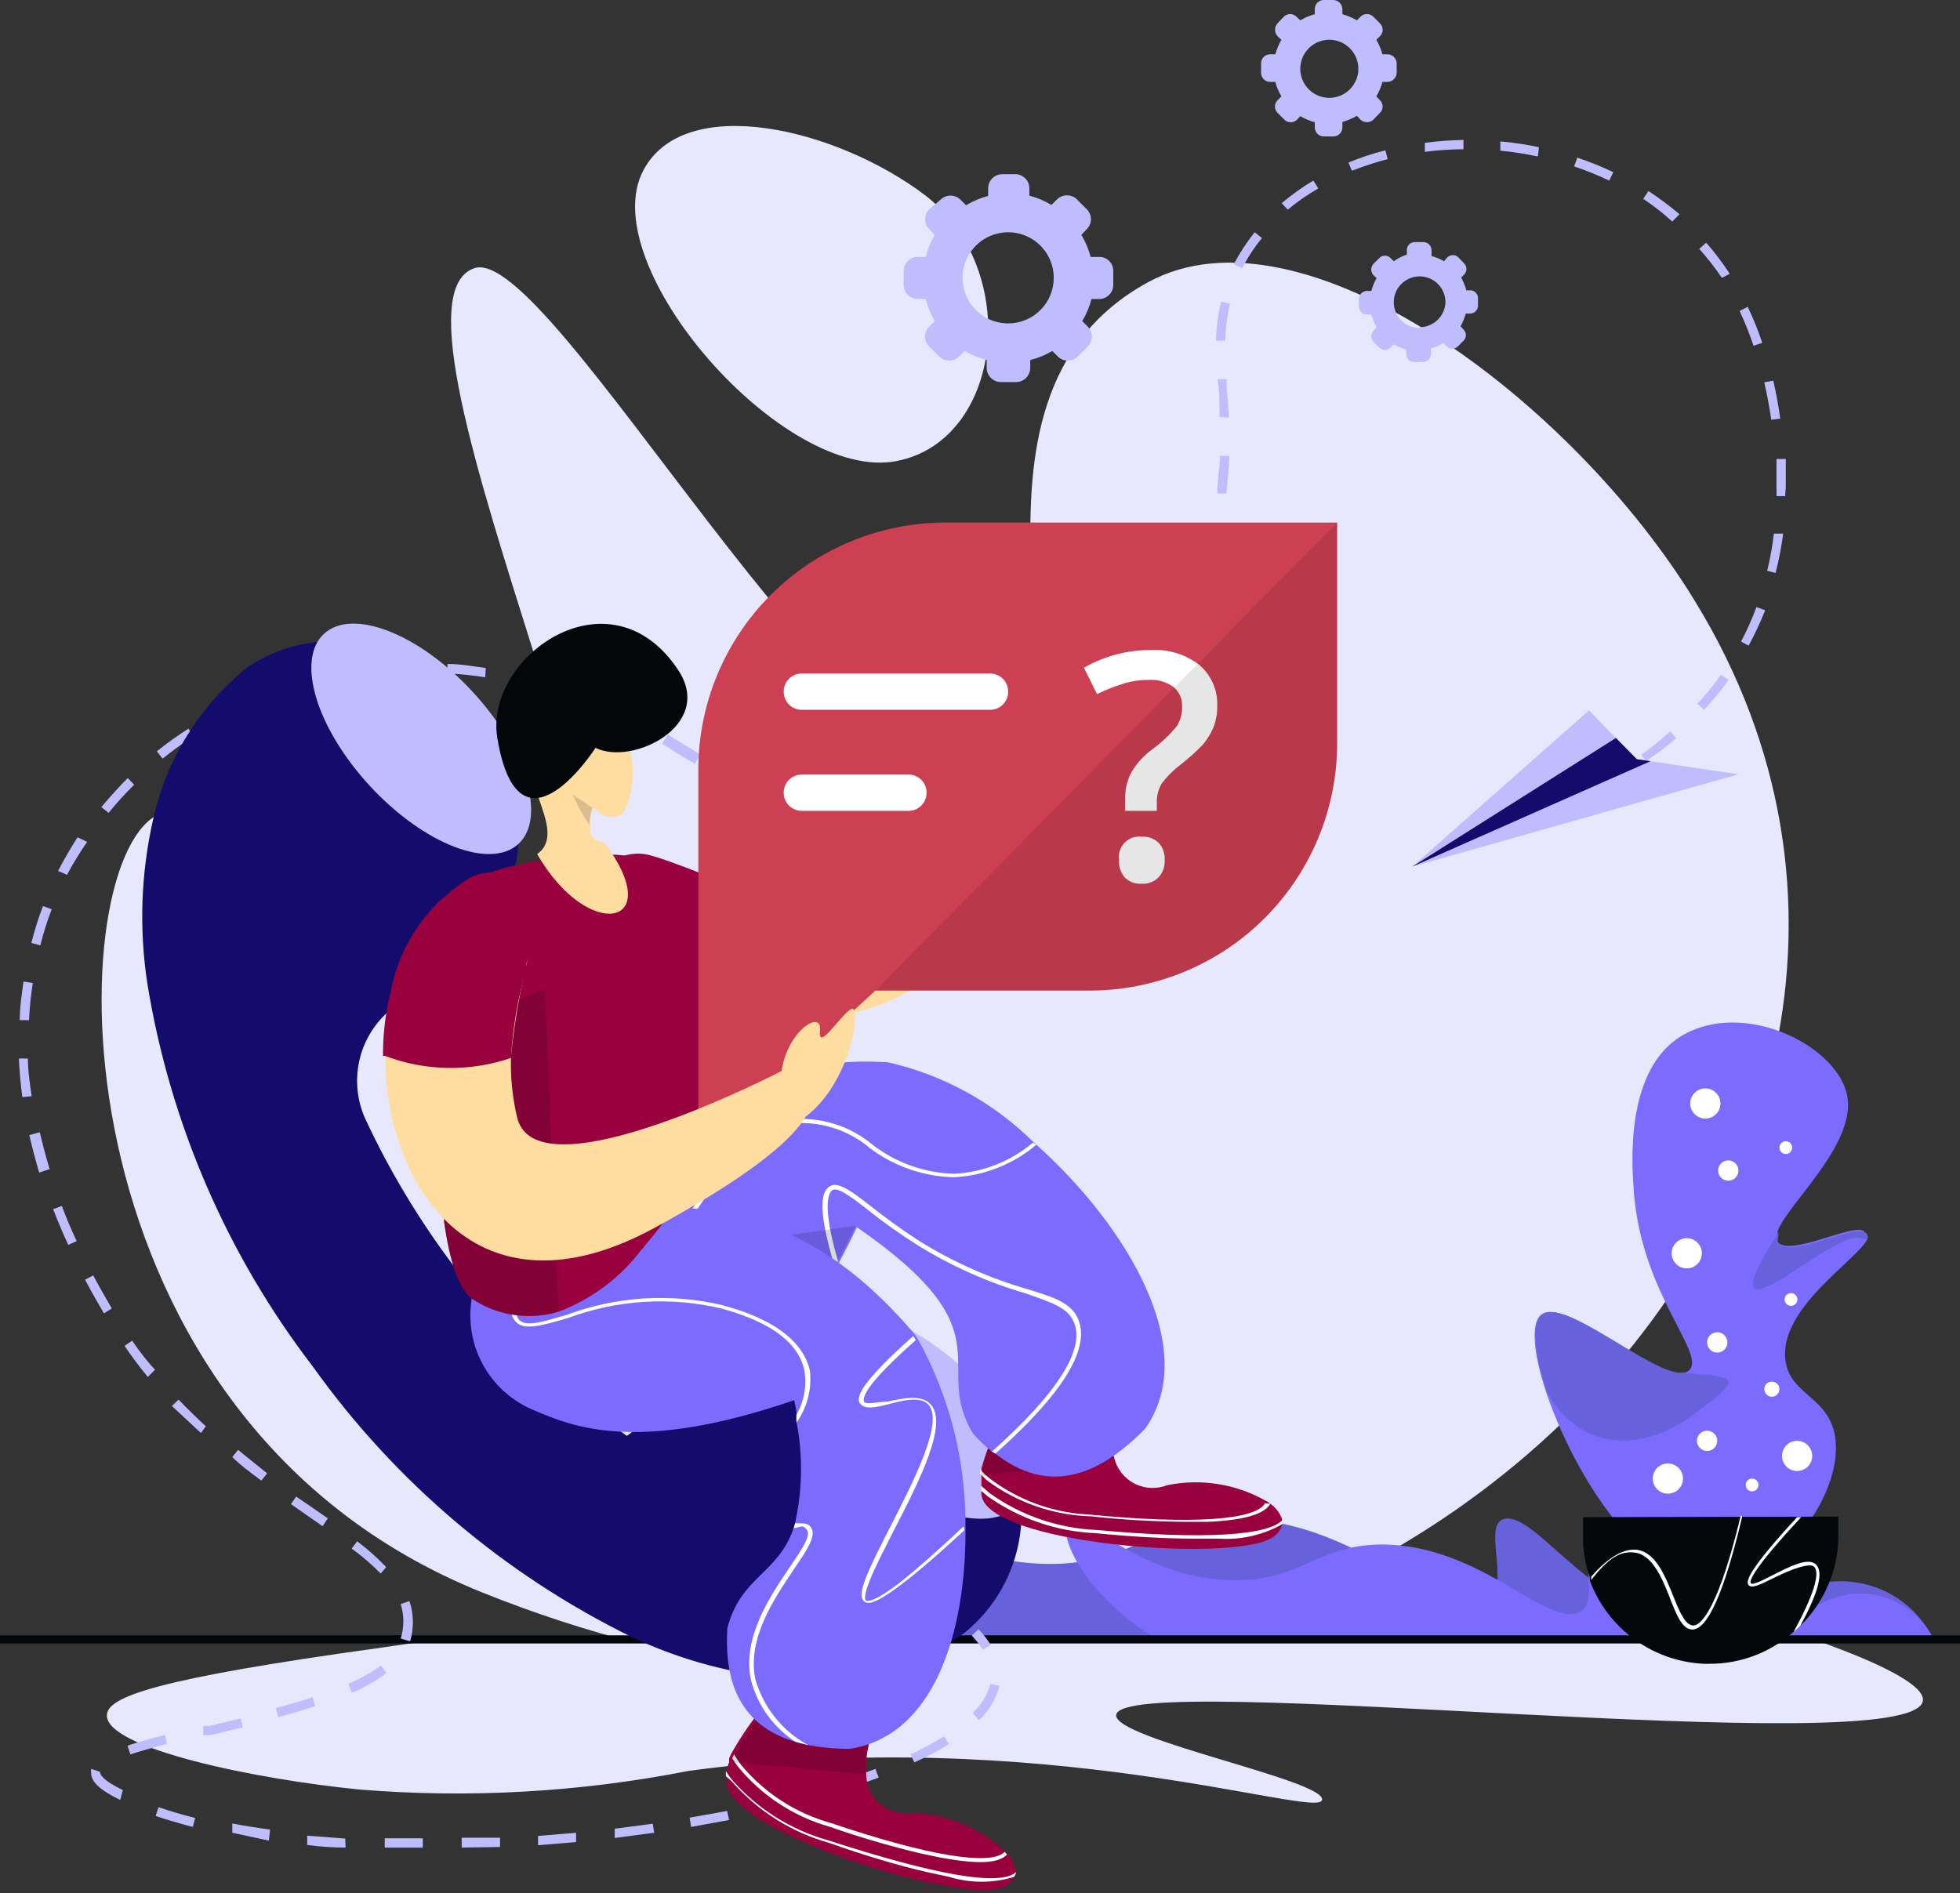 <svg width="500" height="483" viewBox="0 0 500 483" fill="none" xmlns="http://www.w3.org/2000/svg">
<rect x="0" y="0" width="500" height="483" fill="#333333" stroke="none"/>
<g clip-path="url(#clip0)">
<path d="M122.963 406.296C13.185 362.148 14.815 221.555 40 208C65.185 194.444 124.148 286.889 151.111 272.148C181.556 255.407 91.852 78.518 120.963 68.444C140.222 61.704 217.259 206 253.259 195.63C282.148 187.407 236.963 102.518 292.889 72C332.222 50.518 401.334 102.296 432.445 153.481C523.63 302.296 338.889 493.111 122.963 406.296Z" fill="#E7E8FE"/>
<path d="M493.111 418.37H242.519L241.186 417.482C215.186 400.667 209.852 380.444 214.667 379.185C219.482 377.926 238.667 399.185 268.074 399.037C289.26 399.037 294.223 387.63 314.889 387.482C345.852 387.482 366.074 412.296 377.482 409.704C387.26 407.704 377.111 388.296 384.074 387.482C392.593 386.296 407.408 413.333 432.889 413.778C449.778 413.778 457.63 402.222 471.778 403.556C476.177 403.907 480.414 405.369 484.093 407.805C487.772 410.24 490.773 413.57 492.815 417.482C492.947 417.766 493.047 418.064 493.111 418.37Z" fill="#6761DB"/>
<path d="M493.111 418.37H295.185L294.074 417.63C273.481 404.444 269.333 388.519 273.111 387.556C276.889 386.593 292.148 403.333 315.333 403.185C332.074 403.185 336 394.222 352.37 394.074C376.815 394.074 392.814 413.556 401.852 411.704C409.259 410.148 401.852 394.889 407.037 394.074C413.629 393.111 425.555 414.37 445.555 414.741C458.963 414.741 465.185 405.63 476.296 406.667C479.768 406.959 483.112 408.115 486.023 410.03C488.934 411.945 491.319 414.557 492.963 417.63L493.111 418.37Z" fill="#7B6BFF"/>
<path d="M164.074 43.556C151.407 67.778 200 123.333 228.74 117.63C255.629 112.444 260.889 69.333 236.148 49.926C213.555 32.741 174.592 23.407 164.074 43.556Z" fill="#E7E8FE"/>
<path d="M27.26 437.704C27.26 446.148 65.26 454 91.63 456.593C119.715 458.886 147.982 457.291 175.63 451.852C265.63 439.63 336.223 464.296 337.26 459.259C338.297 454.222 283.926 443.704 284.741 437.555C286.371 425.704 487.778 450.074 490.519 434C491.186 430.222 480.371 424.889 468.297 420.37L463.26 418.444H110.667L97.482 420.37C39.482 428.37 27.26 432.963 27.26 437.704Z" fill="#E7E8FE"/>
<path d="M500 417.259H0V419.333H500V417.259Z" fill="#03070A"/>
<path d="M250.741 420.963C249.92 419.666 248.978 418.451 247.926 417.333L249.629 415.704C250.802 416.926 251.845 418.266 252.741 419.704L250.741 420.963Z" fill="#C0BDFF"/>
<path d="M107.333 471.407H98.148V469.037H107.852V471.407H107.333ZM117.778 471.407V468.889C121.037 468.889 124.296 468.889 127.556 468.889V471.259L117.778 471.407ZM88.148 471.407C84.84 471.407 81.58 471.185 78.371 470.741V468.37L88.074 469.111L88.148 471.407ZM137.259 470.815V468.444L146.963 467.63V470L137.259 470.815ZM68.593 469.63L59.259 467.63V465.259C62.296 465.852 65.556 466.37 68.889 466.815L68.593 469.63ZM156.815 468.963V466.593L166.519 465.333L166.889 467.63L156.815 468.963ZM176.296 466.148L175.926 463.778L185.482 462.074L186 464.37L176.296 466.148ZM49.185 466.148C45.852 465.259 42.667 464.37 39.704 463.333L40.445 461.111C43.334 462.074 46.445 463.037 49.778 463.852L49.185 466.148ZM195.556 462.37L195.185 459.259C198.445 458.519 201.63 457.778 204.667 456.963L205.259 459.259C202.222 460.296 199.037 461.037 195.704 461.778L195.556 462.37ZM30.667 459.259C25.778 456.889 23.259 454.741 23.259 452.444C23.189 452.077 23.189 451.7 23.259 451.333L25.482 452.074C25.482 452.667 26.074 454.222 31.334 456.741L30.667 459.259ZM214.815 456.741L214.148 454.444C217.333 453.481 220.445 452.444 223.333 451.333L224.148 453.556C221.185 454.667 218 455.704 214.815 456.741ZM233.259 449.704L232.296 447.63C235.224 446.269 238.069 444.735 240.815 443.037L242.074 445.037C239.219 446.79 236.249 448.349 233.185 449.704H233.259ZM33.259 447.63L32.519 445.407C34.963 444.593 38 443.704 42.074 442.667L42.593 444.963C38.667 446 35.704 446.815 33.259 447.63ZM51.852 442.741V440.37H53.407L61.407 438.444L61.926 440.741L53.926 442.667L51.852 442.741ZM249.556 438.815L248.148 437.037C250.314 435.036 251.879 432.471 252.667 429.63L254.963 430.148C254.11 433.461 252.338 436.465 249.852 438.815H249.556ZM70.963 438.074L70.371 435.778C73.852 434.889 76.889 434 79.704 433.037L80.445 435.333C77.926 436.222 74.815 437.037 71.259 438.074H70.963ZM89.704 431.852L88.889 429.63C91.821 428.39 94.604 426.825 97.185 424.963L98.593 426.889C95.918 428.851 93.036 430.515 90 431.852H89.704ZM104.519 418.741L102.222 418.074C103.117 415.204 103.117 412.129 102.222 409.259L104.445 408.519C105.033 410.235 105.333 412.037 105.333 413.852C105.325 415.479 105.101 417.098 104.667 418.667L104.519 418.741ZM97.111 401.482C94.822 399.158 92.344 397.027 89.704 395.111L91.111 393.259C93.762 395.244 96.24 397.449 98.519 399.852L97.111 401.482ZM82.296 389.407L78.148 386.519L74.222 383.778L75.556 381.852L79.556 384.593L83.63 387.407L82.296 389.407ZM66.667 377.778C63.852 375.704 61.259 373.778 59.259 371.778L60.741 369.926C63.111 371.926 65.63 373.852 68.148 375.926L66.667 377.778ZM51.259 365.63C48.815 363.407 46.445 361.111 43.852 358.741L45.556 357.111C47.778 359.407 50.074 361.704 52.519 363.926L51.259 365.63ZM37.704 351.333C35.63 348.815 33.63 346.148 31.778 343.407L33.704 342.074C35.556 344.741 37.482 347.333 39.556 349.482L37.704 351.333ZM26.519 335.111C24.815 332.222 23.185 329.333 21.704 326.519L23.778 325.407C25.259 328.222 26.889 331.037 28.519 333.852L26.519 335.111ZM17.407 317.63C16 314.593 14.741 311.556 13.556 308.519L15.778 307.704C16.889 310.667 18.148 313.704 19.556 316.667L17.407 317.63ZM10 299.185C9.037 296 8.222 292.815 7.482 289.63L10.148 288.889C10.889 292 11.704 295.185 12.667 298.296L10 299.185ZM5.704 279.926C5.259 276.593 4.963 273.333 4.815 270.074H7.111C7.111 273.259 7.63 276.519 8.074 279.704L5.704 279.926ZM7.408 260.296H5.037C5.037 257.037 5.556 253.704 6 250.444L8.37 250.815C7.865 253.954 7.543 257.12 7.408 260.296ZM10.222 241.185L8 240.593C8.797 237.4 9.786 234.258 10.963 231.185L13.185 232C12.034 234.999 11.069 238.067 10.296 241.185H10.222ZM17.037 223.185L14.815 222.222C16.296 219.333 18 216.444 19.778 213.63L22.222 214.815C20.359 217.504 18.653 220.299 17.111 223.185H17.037ZM233.111 212C229.852 212 226.519 212 223.185 211.333V208.963C226.377 209.401 229.594 209.624 232.815 209.63L233.111 212ZM243.037 211.407V209.037C246.133 208.711 249.203 208.167 252.222 207.407L252.815 209.704C249.617 210.463 246.377 211.032 243.111 211.407H243.037ZM213.408 209.556C210.296 208.815 207.111 207.926 203.926 206.889L204.667 204.667C207.749 205.755 210.89 206.67 214.074 207.407L213.408 209.556ZM27.704 207.407L25.852 205.926C28 203.407 30.222 200.889 32.593 198.519L34.222 200.222C31.913 202.49 29.737 204.889 27.704 207.407ZM262.222 206.519L261.259 204.37C264.189 203.041 267.034 201.532 269.778 199.852L271.037 201.852C268.208 203.498 265.262 204.934 262.222 206.148V206.519ZM402.963 204.37L402 202.222C404.963 200.889 407.852 199.407 410.667 197.852L411.852 199.852C408.815 201.111 405.852 202.667 402.815 204L402.963 204.37ZM194.889 203.778C191.926 202.519 188.889 201.111 185.926 199.63L186.963 197.482C189.926 199.037 192.889 200.37 195.778 201.63L194.889 203.778ZM279.185 196L277.704 194.222C280.186 192.175 282.513 189.946 284.667 187.556L286.445 189.185C284.113 191.486 281.639 193.638 279.037 195.63L279.185 196ZM177.259 194.889C175.037 193.63 172.815 192.296 170.593 190.815L168.889 189.778L170.37 187.407L172.074 188.519L178.667 192.519L177.259 194.889ZM420.148 194.519L418.667 192.593C421.261 190.753 423.736 188.749 426.074 186.593L427.63 188.37C425.189 190.428 422.642 192.357 420 194.148L420.148 194.519ZM41.482 193.556L40 191.704C42.582 189.629 45.277 187.7 48.074 185.926L49.334 187.852C46.593 189.63 44 191.556 41.482 193.556ZM160 184.667C157.111 183.111 154.148 181.778 151.259 180.519L152.148 178.37C155.111 179.63 158.148 181.037 161.111 182.519L160 184.667ZM57.704 183.037L56.667 180.963C59.584 179.455 62.575 178.095 65.63 176.889L66.519 179.037C63.556 180.222 60.593 181.556 57.704 183.037ZM292.593 181.185L290.667 179.778C292.691 177.192 294.57 174.497 296.296 171.704L298.37 172.889C296.296 175.778 294.519 178.519 292.593 181.185ZM434.815 181.185L433.037 179.556C435.176 177.202 437.179 174.729 439.037 172.148L440.963 173.482C439.074 176.127 437.021 178.65 434.815 181.037V181.185ZM142.445 177.259C139.408 176.296 136.222 175.407 133.111 174.667L133.63 172.37C136.815 173.111 140.074 174 143.185 175.037L142.445 177.259ZM75.778 176L75.111 173.778C78.273 172.805 81.489 172.014 84.741 171.407L85.185 173.704C81.926 174.148 78.741 174.963 75.63 175.852L75.778 176ZM123.778 172.815C120.593 172.296 117.333 172 114.148 171.778V169.407C117.408 169.407 120.667 170 123.926 170.444L123.778 172.815ZM94.741 172.222V169.852C98 169.482 101.333 169.259 104.593 169.185V171.556C101.037 171.482 97.852 171.704 94.593 172.074L94.741 172.222ZM446.222 164.815L444.148 163.704C445.651 160.856 446.963 157.911 448.074 154.889L450.296 155.704C449.071 158.798 447.661 161.815 446.074 164.741L446.222 164.815ZM302.667 164.148L300.37 162.963C301.704 160.074 302.963 157.037 304.074 154L306.222 154.741C305.111 158.074 303.704 161.111 302.519 164.074L302.667 164.148ZM453.111 146.222L450.815 145.63C451.581 142.508 452.15 139.341 452.519 136.148H454.889C454.449 139.517 453.806 142.857 452.963 146.148L453.111 146.222ZM309.333 145.556L307.037 144.963C307.852 141.852 308.593 138.667 309.185 135.482L311.556 135.926C311.111 139.111 310 142.296 309.185 145.481L309.333 145.556ZM455.556 126.593H453.185C453.222 125.902 453.222 125.209 453.185 124.519C453.185 122 453.185 119.482 453.185 117.111H455.556C455.556 119.704 455.556 122.37 455.556 124.519C455.482 125.037 455.408 125.926 455.408 126.519L455.556 126.593ZM312.815 125.926H310.519C310.519 122.741 311.111 119.481 311.259 116.296H313.63C313.482 119.481 313.185 122.815 312.815 125.926ZM451.852 107.111C451.408 104 450.815 100.815 450.074 97.556L452.37 97.111C453.111 100.37 453.704 103.63 454.148 106.815L451.852 107.111ZM311.111 106.37C311.111 103.185 311.111 99.926 310.593 96.741H312.889C312.889 100 313.408 103.333 313.482 106.593L311.111 106.37ZM447.333 88.222C446.315 85.195 445.128 82.228 443.778 79.333L445.852 78.296C447.283 81.275 448.52 84.343 449.556 87.481L447.333 88.222ZM312.593 86.889H310.222C310.299 83.546 310.721 80.219 311.482 76.963L313.778 77.481C313.049 80.566 312.651 83.72 312.593 86.889ZM439.259 70.889C437.493 68.299 435.563 65.825 433.482 63.481L435.259 61.926C437.44 64.426 439.445 67.074 441.259 69.852L439.259 70.889ZM316.889 68.445L314.741 67.407C316.256 64.528 318.041 61.8 320.074 59.259L321.926 60.741C319.969 63.116 318.28 65.7 316.889 68.445ZM426.593 56.519C424.279 54.401 421.802 52.469 419.185 50.741L420.519 48.741C423.282 50.548 425.929 52.527 428.445 54.667L426.593 56.519ZM328.519 53.481L326.963 51.852C329.487 49.702 332.188 47.769 335.037 46.074L336.296 48.074C333.553 49.649 330.951 51.458 328.519 53.481ZM410.519 46.074C407.6 44.699 404.608 43.487 401.556 42.444L402.37 40.222C405.504 41.271 408.571 42.508 411.556 43.926L410.519 46.074ZM344.889 43.63L344 41.481C347.05 40.202 350.196 39.161 353.408 38.37L354 40.593C350.911 41.413 347.87 42.402 344.889 43.556V43.63ZM392.296 39.926C389.143 39.246 385.952 38.751 382.741 38.444V36.074C386.051 36.373 389.341 36.867 392.593 37.556L392.296 39.926ZM363.482 38.815V36.444C366.749 36.014 370.038 35.766 373.333 35.704V38.074C370.039 38.1 366.749 38.323 363.482 38.741V38.815Z" fill="#C0BDFF"/>
<path d="M388.593 209.185L388 206.889C389.555 206.531 391.088 206.085 392.593 205.556L393.333 207.778C391.786 208.352 390.202 208.822 388.593 209.185Z" fill="#C0BDFF"/>
<path d="M476.297 316.296C473.63 321.556 453.63 333.926 455.482 347.185C456.667 355.556 465.334 356.148 467.778 364.889C471.704 379.259 455.037 402.519 438.815 403.926C419.482 405.482 401.334 376 394.371 355.037C391.185 345.482 390.445 337.63 393.111 335.482C398.741 330.667 421.556 351.259 429.334 350.296C429.953 350.272 430.538 350.006 430.963 349.556C435.185 345.333 418.815 330.148 416.815 304.296C416.297 297.407 414.297 272.445 429.63 263.926C444.963 255.407 467.704 266.296 471.037 278.741C474.371 291.185 456.222 306.889 453.482 314.074C453.482 315.259 453.037 316.222 453.482 316.889C456.667 320.963 474.148 311.259 475.704 314.445C475.868 314.523 476.015 314.634 476.135 314.771C476.255 314.908 476.346 315.069 476.401 315.242C476.457 315.416 476.476 315.599 476.458 315.78C476.44 315.961 476.385 316.137 476.297 316.296Z" fill="#7B6BFF"/>
<path d="M430.74 361.778C418.518 370.37 403.037 370.37 394.592 355.037C391.407 345.481 390.666 337.63 393.333 335.481C398.963 330.667 421.777 351.259 429.555 350.296C442.444 351.481 446.296 350.741 430.74 361.778Z" fill="#6761DB"/>
<path d="M476.297 316.296C473.111 315.481 472.223 314.593 458.593 323.704C444.963 332.815 443.778 330.148 453.704 314.444C453.704 315.63 453.26 316.593 453.704 317.259C456.889 321.333 474.371 311.63 475.926 314.815C476.132 314.994 476.278 315.232 476.344 315.497C476.411 315.762 476.394 316.041 476.297 316.296Z" fill="#6761DB"/>
<path d="M468.963 386.963V391.778C468.974 395.517 468.322 399.229 467.037 402.741C465.386 407.299 462.727 411.426 459.259 414.815C458.747 415.391 458.176 415.912 457.556 416.37C451.647 421.646 443.995 424.548 436.074 424.518H434.741C428.325 424.236 422.135 422.069 416.944 418.288C411.753 414.506 407.792 409.279 405.556 403.259V402.889C405.556 402.889 405.556 402.889 405.556 402.444C404.564 399.604 403.99 396.635 403.852 393.63V387.111L468.963 386.963Z" fill="#03070A"/>
<path d="M435.037 285.407C437.164 285.407 438.889 283.683 438.889 281.555C438.889 279.428 437.164 277.704 435.037 277.704C432.909 277.704 431.185 279.428 431.185 281.555C431.185 283.683 432.909 285.407 435.037 285.407Z" fill="white"/>
<path d="M440.889 301.259C442.321 301.259 443.482 300.099 443.482 298.667C443.482 297.235 442.321 296.074 440.889 296.074C439.457 296.074 438.297 297.235 438.297 298.667C438.297 300.099 439.457 301.259 440.889 301.259Z" fill="white"/>
<path d="M455.556 294.444C456.456 294.444 457.185 293.715 457.185 292.815C457.185 291.915 456.456 291.185 455.556 291.185C454.656 291.185 453.926 291.915 453.926 292.815C453.926 293.715 454.656 294.444 455.556 294.444Z" fill="white"/>
<path d="M430.296 323.63C432.423 323.63 434.148 321.905 434.148 319.778C434.148 317.65 432.423 315.926 430.296 315.926C428.169 315.926 426.444 317.65 426.444 319.778C426.444 321.905 428.169 323.63 430.296 323.63Z" fill="white"/>
<path d="M458.444 375.333C460.572 375.333 462.296 373.609 462.296 371.482C462.296 369.354 460.572 367.63 458.444 367.63C456.317 367.63 454.593 369.354 454.593 371.482C454.593 373.609 456.317 375.333 458.444 375.333Z" fill="white"/>
<path d="M425.482 381.111C427.609 381.111 429.334 379.387 429.334 377.259C429.334 375.132 427.609 373.407 425.482 373.407C423.354 373.407 421.63 375.132 421.63 377.259C421.63 379.387 423.354 381.111 425.482 381.111Z" fill="white"/>
<path d="M438.074 345.111C439.506 345.111 440.667 343.95 440.667 342.519C440.667 341.087 439.506 339.926 438.074 339.926C436.642 339.926 435.482 341.087 435.482 342.519C435.482 343.95 436.642 345.111 438.074 345.111Z" fill="white"/>
<path d="M435.481 370.222C436.913 370.222 438.074 369.061 438.074 367.63C438.074 366.198 436.913 365.037 435.481 365.037C434.049 365.037 432.889 366.198 432.889 367.63C432.889 369.061 434.049 370.222 435.481 370.222Z" fill="white"/>
<path d="M452 356.37C453.064 356.37 453.926 355.508 453.926 354.444C453.926 353.381 453.064 352.518 452 352.518C450.936 352.518 450.074 353.381 450.074 354.444C450.074 355.508 450.936 356.37 452 356.37Z" fill="white"/>
<path d="M456.889 333.185C457.789 333.185 458.518 332.456 458.518 331.556C458.518 330.656 457.789 329.926 456.889 329.926C455.989 329.926 455.259 330.656 455.259 331.556C455.259 332.456 455.989 333.185 456.889 333.185Z" fill="white"/>
<path d="M446.963 380.518C447.863 380.518 448.593 379.789 448.593 378.889C448.593 377.989 447.863 377.259 446.963 377.259C446.063 377.259 445.333 377.989 445.333 378.889C445.333 379.789 446.063 380.518 446.963 380.518Z" fill="white"/>
<path d="M444.445 386.963C439.852 406.296 435.63 415.778 431.704 415.778C429.111 415.778 427.63 411.926 425.926 407.556C424.223 403.185 421.704 397.037 417.482 396.222C413.26 395.407 410.074 397.852 405.926 403.111V402.741C405.926 402.741 405.926 402.741 405.926 402.296C410.445 397.111 414.519 394.889 417.926 395.482C422.519 396.37 424.815 402.222 426.889 407.333C428.445 411.259 429.926 414.741 432 414.741C434.074 414.741 438.519 409.852 444.074 386.667L444.445 386.963Z" fill="white"/>
<path d="M459.26 414.815C458.747 415.391 458.176 415.912 457.556 416.37C464 404.593 463.926 400.741 462.741 399.704C461.556 398.667 456.519 400.593 452.815 402.445C449.111 404.296 446.889 405.407 446.074 404.445C445.26 403.482 446.074 400.519 458.445 387.111H459.482C446.741 400.815 446.222 403.482 446.667 404C447.111 404.519 450.074 403.037 452.445 401.778C456.593 399.704 461.185 397.333 463.185 399.111C465.185 400.889 464.148 405.852 459.26 414.815Z" fill="white"/>
<path d="M189.852 343.778C198.242 337.554 208.76 334.916 219.094 336.444C229.428 337.972 238.733 343.54 244.963 351.926L252.815 362.519C258.687 370.41 261.395 380.211 260.408 389.998C259.422 399.784 254.811 408.848 247.481 415.407L246 416.667C232.957 425.529 217.272 429.66 201.556 428.37C187.447 427.317 173.657 423.65 160.889 417.556C128.603 401.669 100.76 378.026 79.852 348.741C57.941 320.206 43.435 286.69 37.63 251.185C35.448 237.222 35.926 222.971 39.037 209.185C42.375 193.906 50.813 180.218 62.963 170.37L64.667 169.259C73.027 164.212 82.966 162.455 92.55 164.331C102.134 166.207 110.678 171.581 116.519 179.407L124.444 190.074C130.668 198.464 133.306 208.982 131.778 219.316C130.25 229.651 124.682 238.955 116.296 245.185L100.667 256.815C96.306 260.033 93.187 264.656 91.838 269.905C90.489 275.154 90.991 280.708 93.259 285.63C99.367 298.71 106.814 311.122 115.482 322.667C127.839 339.539 142.848 354.298 159.926 366.37L189.852 343.778Z" fill="#130C6D"/>
<path d="M259.765 383.791C266.035 376.235 258.537 359.669 243.017 346.789C227.497 333.908 209.832 329.592 203.562 337.147C197.291 344.702 204.79 361.269 220.31 374.149C235.83 387.029 253.494 391.346 259.765 383.791Z" fill="#C0BDFF"/>
<path d="M132.264 215.315C139.469 208.645 134.203 191.24 120.503 176.439C106.802 161.638 89.854 155.047 82.649 161.717C75.444 168.386 80.709 185.792 94.41 200.592C108.111 215.393 125.059 221.984 132.264 215.315Z" fill="#C0BDFF"/>
<path d="M245.037 195.778C265.407 243.333 227.926 263.333 194.296 260C176.667 258.296 160.074 250.148 153.407 236.296C152.108 234.287 151.46 231.925 151.552 229.534C151.644 227.143 152.472 224.838 153.922 222.935C155.372 221.031 157.374 219.621 159.655 218.897C161.935 218.173 164.384 218.17 166.667 218.889C176.738 222.958 187.183 226.034 197.852 228.074C203.065 228.74 208.342 228.74 213.556 228.074C234.593 225.111 208.074 159.778 208.074 159.778C208.074 159.778 216.37 128.963 245.037 195.778Z" fill="#FFDDA1"/>
<path d="M194.815 260.593V260.074C199.716 250.179 200.949 238.867 198.296 228.148V227.778C190.676 226.674 183.215 224.659 176.074 221.778L174.741 221.259C171.555 220.074 168.741 219.037 166.37 218.37C164.027 217.623 161.511 217.618 159.165 218.357C156.819 219.095 154.759 220.541 153.267 222.495C151.775 224.45 150.923 226.818 150.829 229.275C150.735 231.733 151.402 234.159 152.741 236.222C158.17 246.223 167.327 253.677 178.222 256.963L180.444 257.704C185.113 259.196 189.932 260.165 194.815 260.593Z" fill="#99003E"/>
<path d="M258.667 478.889C258.341 479.58 257.867 480.191 257.278 480.677C256.689 481.164 256 481.514 255.259 481.704C243.926 485.63 184.074 466.889 185.333 454.148C185.333 454.148 185.333 453.481 185.333 453.185C185.291 452.766 185.291 452.345 185.333 451.926C185.477 451.14 185.7 450.37 186 449.63C186 449.63 186 449.037 186 448.667L186.444 447.63C191.287 439.013 197.548 431.275 204.963 424.741L222.222 443.111C221.195 446.186 220.767 449.43 220.963 452.667C220.982 454.101 221.305 455.514 221.91 456.814C222.515 458.114 223.389 459.272 224.473 460.21C225.558 461.147 226.83 461.845 228.204 462.255C229.577 462.666 231.023 462.781 232.444 462.593C241.428 462.774 250.018 466.316 256.519 472.518L257.111 473.185C258.26 474.399 258.965 475.965 259.111 477.63C259.046 478.074 258.895 478.502 258.667 478.889Z" fill="#99003E"/>
<path d="M256.889 473.185C254.741 475.481 249.481 475.704 240.074 474L234.815 472.889C228.222 471.333 220 469.037 211.555 466.074C202.433 463.466 194.321 458.144 188.296 450.815C187.753 450.134 187.258 449.416 186.815 448.667L187.259 447.63C187.8 448.552 188.393 449.442 189.037 450.296C194.956 457.443 202.915 462.612 211.852 465.111C236.592 473.481 252.741 476.148 256.296 472.518L256.889 473.185Z" fill="white"/>
<path d="M258.667 478.889C253.284 480.541 247.53 480.541 242.148 478.889L236.296 477.63C229.333 476 220.889 473.556 211.555 470.222C201.94 467.536 193.316 462.105 186.741 454.593L185.185 453.185C185.143 452.767 185.143 452.345 185.185 451.926C185.696 452.755 186.266 453.547 186.889 454.296C193.368 461.629 201.833 466.929 211.259 469.556C238 478.222 255.111 481.482 259.259 477.63C259.148 478.085 258.947 478.513 258.667 478.889Z" fill="white"/>
<path opacity="0.15" d="M220.741 452.667L186.445 449.63C191.208 440.154 197.775 431.7 205.778 424.741L222.223 443.111C221.12 446.172 220.617 449.416 220.741 452.667Z" fill="#03070A"/>
<path d="M327.111 388.889C326.935 389.623 326.606 390.312 326.147 390.912C325.688 391.512 325.108 392.008 324.445 392.37C314.223 398.741 251.704 394 250.371 381.407C250.334 381.063 250.334 380.715 250.371 380.37C250.331 379.952 250.331 379.53 250.371 379.111C250.371 378.296 250.371 377.556 250.371 376.741C250.33 376.421 250.33 376.097 250.371 375.778V374.593C253.136 365.097 257.522 356.15 263.334 348.148L283.26 362.296C282.951 365.538 283.278 368.809 284.223 371.926C284.557 373.328 285.189 374.642 286.075 375.779C286.962 376.916 288.082 377.85 289.36 378.517C290.638 379.184 292.044 379.569 293.483 379.646C294.923 379.723 296.362 379.49 297.704 378.963C306.475 377.146 315.609 378.651 323.334 383.185L324.074 383.704C325.438 384.649 326.473 385.995 327.037 387.556C327.135 387.993 327.16 388.443 327.111 388.889Z" fill="#99003E"/>
<path d="M324.074 383.704C322.519 386.37 317.259 387.926 307.926 388.296H302.519C294.426 388.239 286.341 387.769 278.296 386.889C268.759 386.618 259.532 383.439 251.852 377.778L250 376.074V374.889C250.711 375.684 251.479 376.426 252.296 377.111C259.67 382.744 268.583 386 277.852 386.444C303.852 388.963 320.222 387.926 322.741 383.555L324.074 383.704Z" fill="white"/>
<path d="M327.111 388.889C322.25 391.649 316.691 392.936 311.111 392.593H305.185C297.778 392.593 289.185 392.148 279.407 391.185C269.497 390.761 259.924 387.467 251.852 381.704L250.296 380.37C250.257 379.951 250.257 379.53 250.296 379.111L252.518 381.037C260.489 386.707 269.931 389.949 279.704 390.37C307.185 392.889 324.148 391.852 327.407 387.555C327.384 388.013 327.284 388.464 327.111 388.889Z" fill="white"/>
<path opacity="0.15" d="M284.222 371.926L250.148 376.741C252.626 366.438 257.106 356.722 263.333 348.148L283.259 362.296C282.951 365.538 283.278 368.809 284.222 371.926Z" fill="#03070A"/>
<path d="M292.074 364.593C279.704 377.185 267.037 381.185 253.926 370.889L253.037 370.37C251.306 368.977 249.696 367.441 248.222 365.778C237.334 347.778 258 340.37 218.593 313.111C217.111 316.296 215.556 319.259 214.074 322.074L213.26 323.555C196.593 353.185 178.445 360.593 154 364.889L131.778 350.074L129.037 348.148C136.445 336.37 142.815 325.481 149.556 315.852L150.223 314.889C170.297 286.518 191.334 268.963 226.445 271.037C240.438 274.184 253.268 281.19 263.482 291.259L264.371 292.074C287.63 312.889 306.445 344.518 292.074 364.593Z" fill="#7B6BFF"/>
<path d="M264.37 292.074C258.501 297.049 251.164 299.963 243.481 300.37C235.696 300.229 228.153 297.637 221.926 292.963C219.184 290.628 216 288.867 212.565 287.785C209.129 286.704 205.511 286.323 201.926 286.667C191.259 288.519 184.74 298.222 179.037 306.815C173.333 315.407 168.74 322.296 161.185 322.296H160.814C158.623 322.074 156.497 321.416 154.564 320.36C152.63 319.304 150.927 317.872 149.555 316.148L150.222 315.185C151.506 316.844 153.113 318.225 154.947 319.243C156.78 320.262 158.802 320.898 160.889 321.111C168.296 321.111 172.666 314.296 178.074 306.296C183.481 298.296 190.518 287.556 201.703 285.63C205.439 285.261 209.21 285.641 212.797 286.747C216.384 287.854 219.714 289.665 222.592 292.074C228.588 296.706 235.907 299.301 243.481 299.482C250.833 299.09 257.856 296.307 263.481 291.556L264.37 292.074Z" fill="white"/>
<path d="M253.926 370.889L253.037 370.37C269.704 355.555 276.815 344.296 274 337.481C272.518 333.704 268.518 332.444 261.852 330.074C252.069 327.243 242.723 323.081 234.074 317.704C229.529 314.845 225.152 311.729 220.963 308.37C216.518 304.889 213.555 302.815 212.296 303.704C211.037 304.593 210 308.889 213.778 321.778L212.963 323.259C208.148 307.407 209.778 303.852 211.704 302.667C213.63 301.481 216.667 303.481 221.704 307.407C225.864 310.736 230.191 313.851 234.667 316.741C243.248 322.058 252.52 326.171 262.222 328.963C268.963 331.037 273.407 332.444 275.111 336.741C278.074 344.148 271.185 355.555 253.926 370.889Z" fill="white"/>
<path opacity="0.15" d="M140.074 323.778L153.778 364.593C180.741 360.148 200.148 351.185 218.296 312.741L140.074 323.778Z" fill="#03070A"/>
<path d="M216.815 446.222C213.238 446.224 209.668 445.902 206.148 445.259L202.963 444.444C191.111 440.963 184.519 432.148 185.556 415.407C188.963 402.222 198.445 401.63 202.445 389.926C202.612 389.52 202.736 389.098 202.815 388.667C204.719 380.142 204.845 371.316 203.186 362.741C203.15 362.075 203.15 361.407 203.186 360.741C203.186 359.63 202.815 358.444 202.593 357.259C162.445 371.037 146.148 364.074 135.926 359.704C131.199 357.699 127.166 354.348 124.331 350.067C121.496 345.785 119.984 340.764 119.984 335.63C119.984 330.495 121.496 325.474 124.331 321.193C127.166 316.911 131.199 313.56 135.926 311.556C138.963 310.963 141.926 310.37 144.889 309.926H146.593C176.963 305.111 204.741 307.259 232.593 339.556L233.63 340.889L234.297 341.926C242.263 356.451 246.393 372.768 246.297 389.333C246.297 389.852 246.297 390.37 246.297 390.889C246.297 416.815 238.223 442.889 216.815 446.222Z" fill="#7B6BFF"/>
<path d="M203.185 362.963C203.149 362.297 203.149 361.629 203.185 360.963C205.141 357.529 205.847 353.525 205.185 349.63C203.037 339.333 189.185 335.333 184 333.852C171.007 330.793 157.4 331.644 144.889 336.296C138 338.296 133.408 339.63 131.408 337.037C129.408 334.444 130.519 331.63 133.259 326.518C136.632 320.739 140.498 315.262 144.815 310.148H146.519C131.704 328 130.593 334.444 132.296 336.593C134 338.741 138.37 337.259 144.593 335.481C157.317 330.743 171.162 329.893 184.37 333.037C189.704 334.518 204 338.667 206.593 349.63C207.159 354.343 205.944 359.099 203.185 362.963Z" fill="white"/>
<path d="M246 390.444C230 405.259 223.778 408.963 221.629 408.963C221.204 408.979 220.785 408.849 220.444 408.592C218.37 406.889 221.481 400.592 227.037 389.704C233.259 377.555 241.037 362.37 236.666 358.222C234.592 356.296 230.518 357.259 226.889 358.222C223.259 359.185 220.741 359.63 219.481 358.222C218.222 356.815 219.037 353.259 232.963 340.889L233.629 341.926C220.37 353.63 220 356.741 220.444 357.63C220.889 358.518 223.704 357.63 226.37 357.63C230.222 356.815 234.666 355.778 237.185 358.074C242.222 362.889 234.592 377.778 227.778 390.963C225.555 395.407 223.333 399.63 222.074 402.815C220.222 407.185 220.666 408.148 220.889 408.37C221.111 408.592 222.815 409.037 229.852 403.555C233.852 400.37 239.185 395.704 245.629 389.63C245.926 389.407 246 389.926 246 390.444Z" fill="white"/>
<path d="M206.148 445.259L202.963 444.444C197.298 440.788 193.224 435.126 191.556 428.593C189.334 417.778 196.371 407.407 201.482 399.852C204.445 395.481 206.963 391.778 205.852 390.37C204.741 388.963 204.593 389.556 202.445 389.926C202.612 389.52 202.736 389.098 202.815 388.667C205.185 388.667 206.222 388.667 206.815 389.63C208.445 391.704 205.926 395.407 202.445 400.518C197.482 407.926 190.593 418.074 192.667 428.37C193.676 431.942 195.388 435.275 197.703 438.176C200.018 441.076 202.889 443.484 206.148 445.259Z" fill="white"/>
<path d="M113.26 310.296C113.295 310.715 113.295 311.137 113.26 311.556C114.667 321.778 117.111 329.333 120.667 331.556C123.862 333.636 127.474 334.992 131.249 335.53C135.023 336.067 138.87 335.773 142.519 334.667C150.868 331.513 158.159 326.071 163.556 318.963C163.866 318.677 164.14 318.354 164.371 318C169.324 312.167 173.807 305.95 177.778 299.407C181.724 291.588 183.098 282.721 181.704 274.074C181.668 273.63 181.668 273.185 181.704 272.741C179.438 259.24 175.942 245.975 171.26 233.111C169.704 228.296 168.667 222.296 165.26 220C157.852 214.963 124.223 220.593 120.815 224.963C117.783 237.318 115.434 249.831 113.778 262.445C111.935 278.333 111.761 294.371 113.26 310.296Z" fill="#99003E"/>
<path opacity="0.15" d="M113.259 310.296C113.295 310.715 113.295 311.137 113.259 311.556C114.666 321.778 117.111 329.333 120.667 331.556C123.862 333.636 127.473 334.992 131.248 335.53C135.023 336.067 138.869 335.773 142.518 334.667L138.963 252.445L113.333 262.148C111.617 278.15 111.592 294.289 113.259 310.296Z" fill="#03070A"/>
<path d="M137.037 217.926C145.852 211.63 128.889 196.148 137.926 187.482C140.22 185.265 143.124 183.784 146.265 183.23C149.407 182.675 152.642 183.073 155.556 184.37C164.445 189.259 161.482 206.593 158 208.074C154.519 209.556 151.26 206.074 151.26 206.074C150.746 207.499 150.495 209.004 150.519 210.519C150.519 212.963 150.519 214.074 154.223 215.037C170.371 236.593 150 240.519 137.037 217.926Z" fill="#FFDDA1"/>
<path opacity="0.15" d="M150.37 210.518C148.706 208.061 147.268 205.458 146.074 202.741L151.111 206.074C150.597 207.499 150.346 209.004 150.37 210.518Z" fill="#03070A"/>
<path d="M151.926 190.815C161.185 195.482 182.445 185.111 172.963 170.889C155.556 144.741 123.334 167.63 126.889 188.444C132.445 221.185 151.926 190.815 151.926 190.815Z" fill="#03070A"/>
<path d="M341.111 133.333V189.63C341.111 206.368 334.462 222.42 322.627 234.256C310.791 246.092 294.738 252.741 278 252.741H223.334L187.704 285.407L178.148 294.148V196.37C178.148 179.652 184.79 163.618 196.612 151.796C208.433 139.975 224.467 133.333 241.186 133.333H341.111Z" fill="#CD3F52"/>
<path d="M287.037 206.889V204.37C286.899 201.799 287.463 199.239 288.666 196.963C290.07 194.634 291.936 192.618 294.148 191.037C296.408 189.374 298.448 187.433 300.222 185.259C301.127 183.792 301.59 182.094 301.555 180.37C301.614 179.404 301.443 178.437 301.057 177.549C300.67 176.66 300.08 175.876 299.333 175.259C297.503 173.956 295.278 173.327 293.037 173.481C290.67 173.459 288.316 173.835 286.074 174.593C283.941 175.278 281.861 176.12 279.852 177.111L276.518 170.37C281.746 167.371 287.676 165.812 293.703 165.852C298.098 165.613 302.433 166.953 305.926 169.63C307.439 170.92 308.638 172.537 309.434 174.36C310.23 176.182 310.6 178.161 310.518 180.148C310.543 181.941 310.241 183.723 309.629 185.407C308.978 186.98 308.105 188.452 307.037 189.778C305.164 191.767 303.133 193.6 300.963 195.259C299.193 196.613 297.622 198.209 296.296 200C295.42 201.555 295.009 203.329 295.111 205.111V206.889H287.037ZM285.481 219.407C285.36 218.614 285.425 217.804 285.67 217.04C285.915 216.277 286.334 215.58 286.895 215.006C287.455 214.431 288.14 213.995 288.897 213.73C289.655 213.466 290.463 213.381 291.259 213.481C292.044 213.426 292.832 213.536 293.572 213.804C294.312 214.072 294.988 214.492 295.555 215.037C296.095 215.623 296.511 216.313 296.778 217.064C297.046 217.815 297.159 218.612 297.111 219.407C297.165 220.215 297.055 221.025 296.787 221.789C296.52 222.552 296.101 223.254 295.555 223.852C294.997 224.414 294.325 224.851 293.583 225.132C292.842 225.413 292.05 225.532 291.259 225.482C290.474 225.537 289.686 225.427 288.946 225.159C288.206 224.891 287.53 224.471 286.963 223.926C286.428 223.309 286.022 222.591 285.767 221.816C285.513 221.04 285.416 220.221 285.481 219.407Z" fill="white"/>
<path d="M252.593 171.852H204.518C201.982 171.852 199.926 173.908 199.926 176.445V176.519C199.926 179.055 201.982 181.111 204.518 181.111H252.593C255.129 181.111 257.185 179.055 257.185 176.519V176.445C257.185 173.908 255.129 171.852 252.593 171.852Z" fill="white"/>
<path d="M231.778 197.63H204.518C201.982 197.63 199.926 199.686 199.926 202.222V202.296C199.926 204.833 201.982 206.889 204.518 206.889H231.778C234.314 206.889 236.37 204.833 236.37 202.296V202.222C236.37 199.686 234.314 197.63 231.778 197.63Z" fill="white"/>
<path opacity="0.1" d="M341.111 133.333V189.63C341.111 206.368 334.462 222.42 322.626 234.256C310.791 246.092 294.738 252.741 278 252.741H223.333L341.111 133.333Z" fill="black"/>
<path d="M199.408 273.185C200.889 262.963 209.778 257.407 209.185 262.963C208.593 268.518 214.371 259.037 217.111 257.481C219.852 255.926 217.482 274.667 206.741 283.926C196 293.185 199.408 273.185 199.408 273.185Z" fill="#FFDDA1"/>
<path d="M166.889 313.333C121.407 338.074 98.074 302.667 98.222 268.889C98.222 251.185 104.815 233.926 118.074 225.926C119.958 224.457 122.249 223.603 124.635 223.482C127.022 223.361 129.387 223.977 131.411 225.248C133.434 226.519 135.017 228.382 135.944 230.584C136.871 232.786 137.098 235.22 136.592 237.556C133.517 247.952 131.434 258.617 130.37 269.407C130.177 274.688 130.701 279.971 131.926 285.111C136.815 305.778 199.407 273.259 199.407 273.259C199.407 273.259 230.741 278.593 166.889 313.333Z" fill="#FFDDA1"/>
<path d="M97.704 269.407H98.222C108.549 273.332 119.923 273.516 130.371 269.926C130.795 262.219 132.113 254.588 134.297 247.185C134.297 246.741 134.297 246.296 134.297 245.852C135.363 242.963 136.278 240.021 137.037 237.037C137.574 234.642 137.354 232.139 136.408 229.875C135.462 227.61 133.835 225.695 131.754 224.394C129.673 223.093 127.239 222.471 124.788 222.612C122.338 222.754 119.992 223.653 118.074 225.185C113.378 228.299 109.344 232.31 106.204 236.988C103.065 241.666 100.88 246.919 99.778 252.444C99.778 253.185 99.408 254 99.26 254.741C98.203 259.557 97.681 264.476 97.704 269.407Z" fill="#99003E"/>
<path d="M443.482 197.556L360.296 221.111L405.333 181.259L412.222 188.296L417.556 193.704L421.037 194.222L443.482 197.556Z" fill="#C0BDFF"/>
<path d="M421.037 194.222L360.296 221.111L412.222 188.296L417.556 193.704L421.037 194.222Z" fill="#130C6D"/>
<path d="M280.148 65.556H278.222C277.709 63.574 276.911 61.678 275.852 59.926L277.259 58.444C277.591 58.114 277.854 57.722 278.033 57.289C278.213 56.857 278.305 56.394 278.305 55.926C278.305 55.458 278.213 54.995 278.033 54.562C277.854 54.13 277.591 53.738 277.259 53.407L274.741 50.889C274.061 50.215 273.142 49.837 272.185 49.837C271.228 49.837 270.309 50.215 269.63 50.889L268.222 52.296C266.47 51.237 264.574 50.439 262.593 49.926V47.926C262.559 47.038 262.202 46.194 261.587 45.552C260.973 44.91 260.145 44.516 259.259 44.444H255.63C254.693 44.463 253.799 44.844 253.136 45.507C252.474 46.169 252.093 47.063 252.074 48V50C250.092 50.513 248.196 51.312 246.444 52.37L245.037 50.963C244.357 50.289 243.439 49.911 242.481 49.911C241.524 49.911 240.606 50.289 239.926 50.963L237.037 53.407C236.706 53.738 236.443 54.13 236.263 54.562C236.084 54.995 235.991 55.458 235.991 55.926C235.991 56.394 236.084 56.857 236.263 57.289C236.443 57.722 236.706 58.114 237.037 58.444L238.444 59.926C237.409 61.681 236.635 63.577 236.148 65.556H234.148C233.675 65.546 233.205 65.63 232.765 65.805C232.325 65.979 231.924 66.239 231.586 66.57C231.248 66.902 230.979 67.297 230.796 67.733C230.613 68.169 230.518 68.638 230.518 69.111V72.667C230.518 73.629 230.901 74.552 231.582 75.233C232.262 75.914 233.185 76.296 234.148 76.296H236.148C236.635 78.275 237.409 80.171 238.444 81.926L237.037 83.333C236.363 84.013 235.985 84.932 235.985 85.889C235.985 86.846 236.363 87.765 237.037 88.445L239.556 90.963C240.235 91.637 241.154 92.015 242.111 92.015C243.068 92.015 243.987 91.637 244.667 90.963L246.074 89.556C247.829 90.591 249.725 91.365 251.704 91.852V93.852C251.703 94.802 252.076 95.714 252.74 96.393C253.405 97.071 254.309 97.462 255.259 97.481H259.259C260.209 97.462 261.113 97.071 261.778 96.393C262.443 95.714 262.815 94.802 262.815 93.852V91.852C264.793 91.365 266.69 90.591 268.444 89.556L269.852 90.963C270.532 91.637 271.45 92.015 272.407 92.015C273.365 92.015 274.283 91.637 274.963 90.963L277.481 88.445C278.155 87.765 278.534 86.846 278.534 85.889C278.534 84.932 278.155 84.013 277.481 83.333L276.074 81.926C277.133 80.174 277.931 78.278 278.444 76.296H280.37C280.847 76.296 281.319 76.202 281.759 76.02C282.2 75.838 282.6 75.57 282.937 75.233C283.274 74.896 283.541 74.496 283.724 74.056C283.906 73.615 284 73.143 284 72.667V69.111C284.002 68.618 283.901 68.13 283.704 67.678C283.507 67.227 283.218 66.82 282.856 66.486C282.494 66.152 282.066 65.896 281.6 65.736C281.134 65.576 280.639 65.514 280.148 65.556ZM257.259 82.519C254.956 82.533 252.7 81.864 250.778 80.595C248.856 79.326 247.354 77.515 246.462 75.391C245.571 73.267 245.33 70.927 245.77 68.666C246.21 66.405 247.312 64.326 248.936 62.692C250.559 61.058 252.631 59.943 254.889 59.489C257.147 59.034 259.489 59.26 261.618 60.138C263.748 61.016 265.568 62.506 266.85 64.42C268.131 66.334 268.815 68.586 268.815 70.889C268.815 73.96 267.6 76.907 265.435 79.086C263.27 81.265 260.331 82.499 257.259 82.519Z" fill="#C0BDFF"/>
<path d="M353.926 13.852H352.666C352.302 12.558 351.78 11.314 351.111 10.148L352 9.259C352.226 9.045 352.406 8.786 352.53 8.5C352.653 8.213 352.716 7.905 352.716 7.593C352.716 7.281 352.653 6.972 352.53 6.685C352.406 6.399 352.226 6.14 352 5.926L350.37 4.296C350.156 4.07 349.897 3.89 349.611 3.766C349.324 3.643 349.015 3.58 348.704 3.58C348.392 3.58 348.083 3.643 347.796 3.766C347.51 3.89 347.251 4.07 347.037 4.296L346.148 5.185C344.982 4.517 343.738 3.994 342.444 3.63V2.37C342.444 1.742 342.195 1.139 341.75 0.694C341.305 0.25 340.703 3.11005e-07 340.074 3.11005e-07H337.704C337.396 -0 337.091 0.062 336.807 0.182C336.524 0.302 336.267 0.477 336.053 0.699C335.839 0.92 335.671 1.182 335.56 1.469C335.449 1.756 335.397 2.063 335.407 2.37V3.63C334.108 3.978 332.862 4.501 331.704 5.185L330.741 4.296C330.533 4.072 330.28 3.893 330 3.771C329.72 3.648 329.417 3.585 329.111 3.585C328.805 3.585 328.502 3.648 328.222 3.771C327.941 3.893 327.689 4.072 327.481 4.296L325.926 5.926C325.504 6.378 325.269 6.974 325.269 7.593C325.269 8.211 325.504 8.807 325.926 9.259L326.889 10.148C326.22 11.314 325.698 12.558 325.333 13.852H324C323.692 13.852 323.387 13.914 323.104 14.034C322.82 14.153 322.564 14.329 322.349 14.55C322.135 14.771 321.968 15.034 321.857 15.321C321.746 15.608 321.694 15.915 321.704 16.222V18.518C321.694 18.826 321.746 19.133 321.857 19.42C321.968 19.707 322.135 19.969 322.349 20.19C322.564 20.412 322.82 20.587 323.104 20.707C323.387 20.827 323.692 20.889 324 20.889H325.333C325.681 22.188 326.204 23.434 326.889 24.593L325.926 25.556C325.711 25.769 325.54 26.023 325.424 26.303C325.307 26.582 325.247 26.882 325.247 27.185C325.247 27.488 325.307 27.788 325.424 28.068C325.54 28.348 325.711 28.601 325.926 28.815L327.629 30.518C327.843 30.733 328.097 30.904 328.376 31.021C328.656 31.137 328.956 31.197 329.259 31.197C329.562 31.197 329.862 31.137 330.142 31.021C330.421 30.904 330.675 30.733 330.889 30.518L331.704 29.63C332.862 30.314 334.108 30.837 335.407 31.185V32.519C335.407 33.127 335.649 33.712 336.08 34.142C336.51 34.573 337.095 34.815 337.704 34.815H340.074C340.382 34.825 340.688 34.773 340.975 34.662C341.263 34.551 341.525 34.383 341.746 34.169C341.967 33.955 342.143 33.698 342.263 33.415C342.383 33.131 342.444 32.826 342.444 32.519V31.111C343.738 30.747 344.982 30.224 346.148 29.556L347.037 30.518C347.489 30.94 348.085 31.175 348.704 31.175C349.322 31.175 349.918 30.94 350.37 30.518L352 28.815C352.224 28.607 352.403 28.355 352.526 28.074C352.648 27.794 352.711 27.491 352.711 27.185C352.711 26.879 352.648 26.576 352.526 26.296C352.403 26.016 352.224 25.764 352 25.556L351.111 24.593C351.795 23.434 352.319 22.188 352.666 20.889H353.926C354.554 20.889 355.157 20.639 355.602 20.195C356.046 19.75 356.296 19.147 356.296 18.518V16.222C356.296 15.594 356.046 14.991 355.602 14.546C355.157 14.102 354.554 13.852 353.926 13.852ZM339.111 24.963C337.646 24.963 336.214 24.529 334.996 23.715C333.777 22.901 332.828 21.744 332.267 20.39C331.707 19.037 331.56 17.547 331.846 16.11C332.132 14.674 332.837 13.354 333.873 12.318C334.909 11.282 336.229 10.576 337.666 10.29C339.103 10.005 340.592 10.151 341.946 10.712C343.299 11.273 344.456 12.222 345.27 13.44C346.084 14.658 346.518 16.09 346.518 17.556C346.519 18.547 346.32 19.529 345.934 20.442C345.548 21.356 344.982 22.183 344.271 22.873C343.559 23.564 342.716 24.105 341.792 24.464C340.867 24.823 339.88 24.993 338.889 24.963H339.111Z" fill="#C0BDFF"/>
<path d="M375.186 74.074H374.074C373.752 72.942 373.305 71.848 372.741 70.815L373.482 70.074C373.677 69.888 373.832 69.663 373.938 69.415C374.044 69.167 374.098 68.9 374.098 68.63C374.098 68.36 374.044 68.093 373.938 67.844C373.832 67.596 373.677 67.372 373.482 67.185L372.074 65.704C371.888 65.509 371.663 65.354 371.415 65.248C371.167 65.142 370.9 65.087 370.63 65.087C370.36 65.087 370.093 65.142 369.845 65.248C369.596 65.354 369.372 65.509 369.185 65.704L368.371 66.667C367.378 66.072 366.306 65.623 365.185 65.333V63.852C365.186 63.567 365.128 63.284 365.015 63.022C364.901 62.761 364.735 62.525 364.527 62.33C364.318 62.136 364.072 61.986 363.803 61.891C363.534 61.796 363.248 61.758 362.963 61.778H360.963C360.688 61.767 360.414 61.814 360.157 61.914C359.901 62.015 359.668 62.167 359.474 62.362C359.279 62.557 359.126 62.79 359.026 63.046C358.925 63.302 358.879 63.577 358.889 63.852V64.963C357.696 65.354 356.572 65.929 355.556 66.667L354.741 65.852C354.554 65.657 354.33 65.502 354.082 65.396C353.834 65.29 353.567 65.235 353.297 65.235C353.027 65.235 352.76 65.29 352.511 65.396C352.263 65.502 352.039 65.657 351.852 65.852L350.371 67.333C350.012 67.729 349.813 68.244 349.813 68.778C349.813 69.312 350.012 69.827 350.371 70.222L351.185 70.963C350.591 71.982 350.142 73.079 349.852 74.222H348.741C348.204 74.222 347.687 74.43 347.3 74.803C346.913 75.176 346.686 75.685 346.667 76.222V78.296C346.686 78.834 346.913 79.342 347.3 79.715C347.687 80.088 348.204 80.297 348.741 80.296H349.852C350.142 81.44 350.591 82.537 351.185 83.556L350.371 84.37C350.012 84.766 349.813 85.281 349.813 85.815C349.813 86.349 350.012 86.864 350.371 87.259L351.852 88.667C352.039 88.862 352.263 89.017 352.511 89.123C352.76 89.229 353.027 89.283 353.297 89.283C353.567 89.283 353.834 89.229 354.082 89.123C354.33 89.017 354.554 88.862 354.741 88.667L355.556 87.852C356.548 88.447 357.621 88.896 358.741 89.185V90.37C358.741 90.639 358.795 90.906 358.9 91.153C359.005 91.401 359.159 91.625 359.353 91.811C359.546 91.998 359.776 92.144 360.027 92.24C360.278 92.336 360.546 92.38 360.815 92.37H362.963C363.501 92.371 364.017 92.162 364.404 91.789C364.791 91.416 365.018 90.908 365.037 90.37V88.889C366.157 88.599 367.23 88.15 368.223 87.556L369.037 88.37C369.224 88.565 369.448 88.721 369.696 88.826C369.945 88.933 370.212 88.987 370.482 88.987C370.752 88.987 371.019 88.933 371.267 88.826C371.515 88.721 371.74 88.565 371.926 88.37L373.334 86.963C373.529 86.776 373.684 86.552 373.79 86.304C373.896 86.056 373.95 85.788 373.95 85.519C373.95 85.249 373.896 84.981 373.79 84.733C373.684 84.485 373.529 84.261 373.334 84.074L372.593 83.259C373.157 82.226 373.604 81.133 373.926 80H375.037C375.568 80 376.076 79.789 376.452 79.414C376.827 79.039 377.037 78.531 377.037 78V75.926C377.003 75.446 376.797 74.995 376.457 74.655C376.117 74.315 375.665 74.109 375.186 74.074ZM362.074 83.704C360.774 83.689 359.506 83.29 358.432 82.557C357.358 81.824 356.524 80.789 356.037 79.583C355.549 78.377 355.429 77.054 355.692 75.78C355.954 74.506 356.588 73.339 357.513 72.424C358.438 71.509 359.613 70.889 360.889 70.64C362.166 70.392 363.488 70.527 364.688 71.028C365.888 71.529 366.914 72.374 367.635 73.456C368.356 74.539 368.741 75.811 368.741 77.111C368.683 78.834 367.953 80.465 366.707 81.656C365.461 82.847 363.798 83.502 362.074 83.482V83.704Z" fill="#C0BDFF"/>
</g>
<defs>
<clipPath id="clip0">
<rect width="500" height="482.222" fill="white"/>
</clipPath>
</defs>
</svg>

